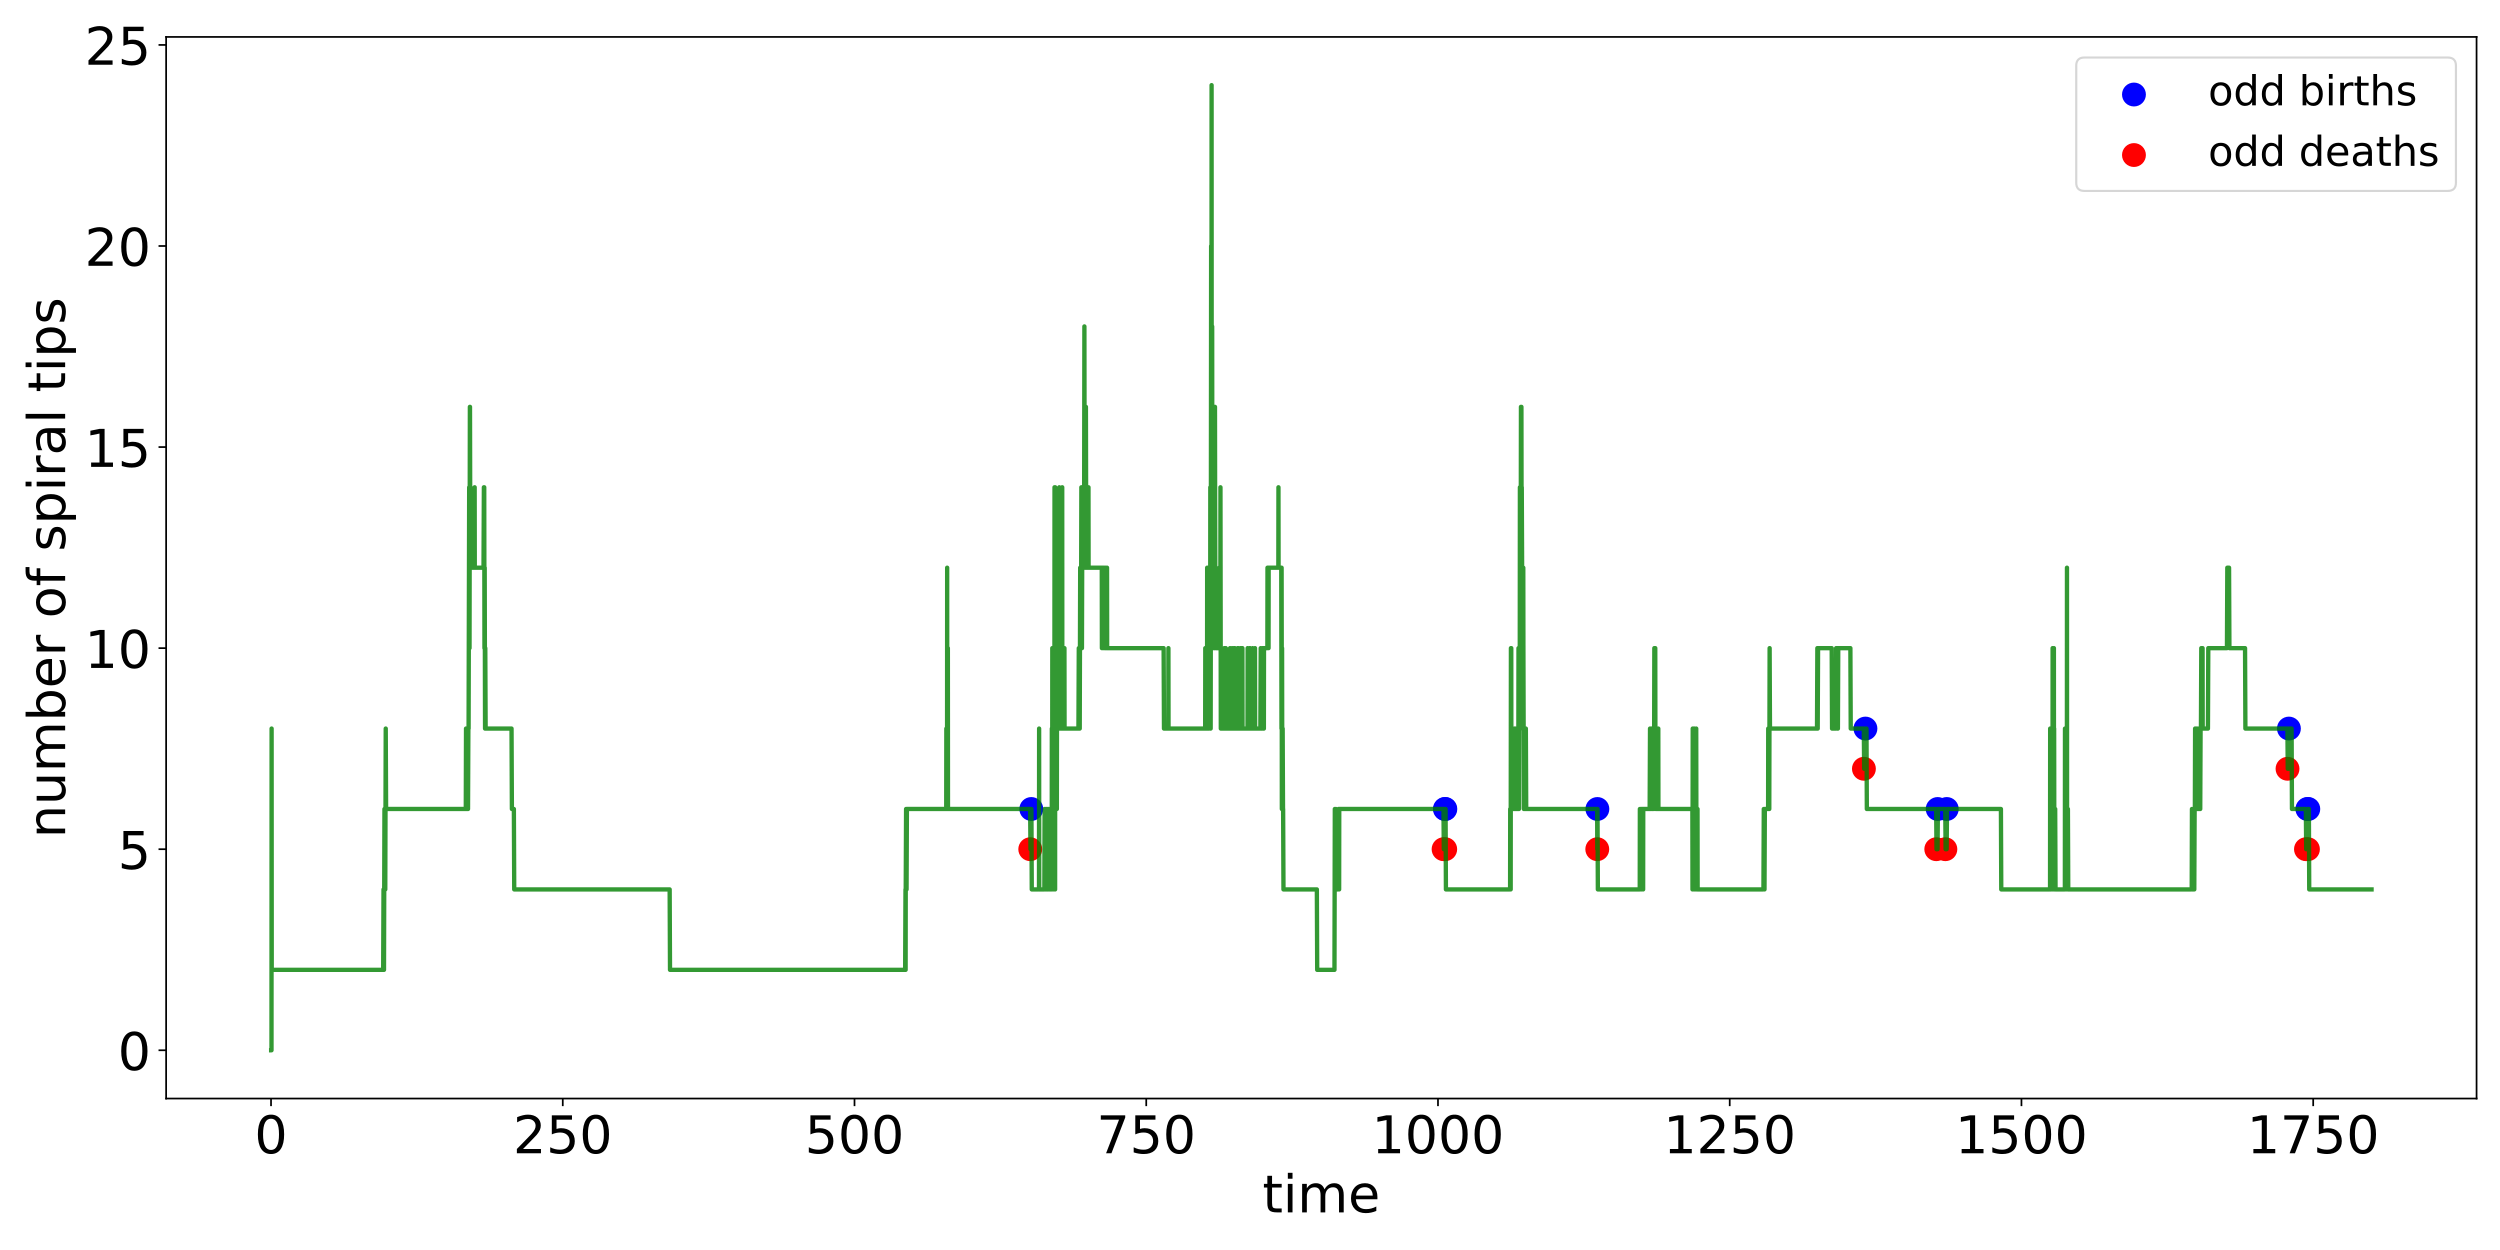 <?xml version="1.0" encoding="utf-8" standalone="no"?>
<!DOCTYPE svg PUBLIC "-//W3C//DTD SVG 1.1//EN"
  "http://www.w3.org/Graphics/SVG/1.1/DTD/svg11.dtd">
<!-- Created with matplotlib (https://matplotlib.org/) -->
<svg height="576pt" version="1.1" viewBox="0 0 1152 576" width="1152pt" xmlns="http://www.w3.org/2000/svg" xmlns:xlink="http://www.w3.org/1999/xlink">
 <defs>
  <style type="text/css">
*{stroke-linecap:butt;stroke-linejoin:round;}
  </style>
 </defs>
 <g id="figure_1">
  <g id="patch_1">
   <path d="M 0 576 
L 1152 576 
L 1152 0 
L 0 0 
z
" style="fill:#ffffff;"/>
  </g>
  <g id="axes_1">
   <g id="patch_2">
    <path d="M 76.55 506.2 
L 1141.2 506.2 
L 1141.2 17.005 
L 76.55 17.005 
z
" style="fill:#ffffff;"/>
   </g>
   <g id="PathCollection_1">
    <defs>
     <path d="M 0 5 
C 1.326 5 2.598 4.473 3.536 3.536 
C 4.473 2.598 5 1.326 5 0 
C 5 -1.326 4.473 -2.598 3.536 -3.536 
C 2.598 -4.473 1.326 -5 0 -5 
C -1.326 -5 -2.598 -4.473 -3.536 -3.536 
C -4.473 -2.598 -5 -1.326 -5 0 
C -5 1.326 -4.473 2.598 -3.536 3.536 
C -2.598 4.473 -1.326 5 0 5 
z
" id="m2375ec77f9" style="stroke:#0000ff;"/>
    </defs>
    <g clip-path="url(#p36c116ddb8)">
     <use style="fill:#0000ff;stroke:#0000ff;" x="475.222" xlink:href="#m2375ec77f9" y="372.783"/>
     <use style="fill:#0000ff;stroke:#0000ff;" x="665.794" xlink:href="#m2375ec77f9" y="372.783"/>
     <use style="fill:#0000ff;stroke:#0000ff;" x="666.009" xlink:href="#m2375ec77f9" y="372.783"/>
     <use style="fill:#0000ff;stroke:#0000ff;" x="736.075" xlink:href="#m2375ec77f9" y="372.783"/>
     <use style="fill:#0000ff;stroke:#0000ff;" x="859.592" xlink:href="#m2375ec77f9" y="335.723"/>
     <use style="fill:#0000ff;stroke:#0000ff;" x="892.878" xlink:href="#m2375ec77f9" y="372.783"/>
     <use style="fill:#0000ff;stroke:#0000ff;" x="897.072" xlink:href="#m2375ec77f9" y="372.783"/>
     <use style="fill:#0000ff;stroke:#0000ff;" x="1054.735" xlink:href="#m2375ec77f9" y="335.723"/>
     <use style="fill:#0000ff;stroke:#0000ff;" x="1063.232" xlink:href="#m2375ec77f9" y="372.783"/>
     <use style="fill:#0000ff;stroke:#0000ff;" x="1063.662" xlink:href="#m2375ec77f9" y="372.783"/>
    </g>
   </g>
   <g id="PathCollection_2">
    <defs>
     <path d="M 0 5 
C 1.326 5 2.598 4.473 3.536 3.536 
C 4.473 2.598 5 1.326 5 0 
C 5 -1.326 4.473 -2.598 3.536 -3.536 
C 2.598 -4.473 1.326 -5 0 -5 
C -1.326 -5 -2.598 -4.473 -3.536 -3.536 
C -4.473 -2.598 -5 -1.326 -5 0 
C -5 1.326 -4.473 2.598 -3.536 3.536 
C -2.598 4.473 -1.326 5 0 5 
z
" id="ma016f5d30b" style="stroke:#ff0000;"/>
    </defs>
    <g clip-path="url(#p36c116ddb8)">
     <use style="fill:#ff0000;stroke:#ff0000;" x="474.738" xlink:href="#ma016f5d30b" y="391.313"/>
     <use style="fill:#ff0000;stroke:#ff0000;" x="665.202" xlink:href="#ma016f5d30b" y="391.313"/>
     <use style="fill:#ff0000;stroke:#ff0000;" x="665.955" xlink:href="#ma016f5d30b" y="391.313"/>
     <use style="fill:#ff0000;stroke:#ff0000;" x="736.022" xlink:href="#ma016f5d30b" y="391.313"/>
     <use style="fill:#ff0000;stroke:#ff0000;" x="858.893" xlink:href="#ma016f5d30b" y="354.253"/>
     <use style="fill:#ff0000;stroke:#ff0000;" x="892.233" xlink:href="#ma016f5d30b" y="391.313"/>
     <use style="fill:#ff0000;stroke:#ff0000;" x="896.427" xlink:href="#ma016f5d30b" y="391.313"/>
     <use style="fill:#ff0000;stroke:#ff0000;" x="1054.09" xlink:href="#ma016f5d30b" y="354.253"/>
     <use style="fill:#ff0000;stroke:#ff0000;" x="1062.586" xlink:href="#ma016f5d30b" y="391.313"/>
     <use style="fill:#ff0000;stroke:#ff0000;" x="1063.5" xlink:href="#ma016f5d30b" y="391.313"/>
    </g>
   </g>
   <g id="matplotlib.axis_1">
    <g id="xtick_1">
     <g id="line2d_1">
      <defs>
       <path d="M 0 0 
L 0 3.5 
" id="mb6d1b35bfd" style="stroke:#000000;stroke-width:0.8;"/>
      </defs>
      <g>
       <use style="stroke:#000000;stroke-width:0.8;" x="124.889" xlink:href="#mb6d1b35bfd" y="506.2"/>
      </g>
     </g>
     <g id="text_1">
      <!-- 0 -->
      <defs>
       <path d="M 31.781 66.406 
Q 24.172 66.406 20.328 58.906 
Q 16.5 51.422 16.5 36.375 
Q 16.5 21.391 20.328 13.891 
Q 24.172 6.391 31.781 6.391 
Q 39.453 6.391 43.281 13.891 
Q 47.125 21.391 47.125 36.375 
Q 47.125 51.422 43.281 58.906 
Q 39.453 66.406 31.781 66.406 
z
M 31.781 74.219 
Q 44.047 74.219 50.516 64.516 
Q 56.984 54.828 56.984 36.375 
Q 56.984 17.969 50.516 8.266 
Q 44.047 -1.422 31.781 -1.422 
Q 19.531 -1.422 13.062 8.266 
Q 6.594 17.969 6.594 36.375 
Q 6.594 54.828 13.062 64.516 
Q 19.531 74.219 31.781 74.219 
z
" id="DejaVuSans-48"/>
      </defs>
      <g transform="translate(117.254 531.436)scale(0.24 -0.24)">
       <use xlink:href="#DejaVuSans-48"/>
      </g>
     </g>
    </g>
    <g id="xtick_2">
     <g id="line2d_2">
      <g>
       <use style="stroke:#000000;stroke-width:0.8;" x="259.322" xlink:href="#mb6d1b35bfd" y="506.2"/>
      </g>
     </g>
     <g id="text_2">
      <!-- 250 -->
      <defs>
       <path d="M 19.188 8.297 
L 53.609 8.297 
L 53.609 0 
L 7.328 0 
L 7.328 8.297 
Q 12.938 14.109 22.625 23.891 
Q 32.328 33.688 34.812 36.531 
Q 39.547 41.844 41.422 45.531 
Q 43.312 49.219 43.312 52.781 
Q 43.312 58.594 39.234 62.25 
Q 35.156 65.922 28.609 65.922 
Q 23.969 65.922 18.812 64.312 
Q 13.672 62.703 7.812 59.422 
L 7.812 69.391 
Q 13.766 71.781 18.938 73 
Q 24.125 74.219 28.422 74.219 
Q 39.75 74.219 46.484 68.547 
Q 53.219 62.891 53.219 53.422 
Q 53.219 48.922 51.531 44.891 
Q 49.859 40.875 45.406 35.406 
Q 44.188 33.984 37.641 27.219 
Q 31.109 20.453 19.188 8.297 
z
" id="DejaVuSans-50"/>
       <path d="M 10.797 72.906 
L 49.516 72.906 
L 49.516 64.594 
L 19.828 64.594 
L 19.828 46.734 
Q 21.969 47.469 24.109 47.828 
Q 26.266 48.188 28.422 48.188 
Q 40.625 48.188 47.75 41.5 
Q 54.891 34.812 54.891 23.391 
Q 54.891 11.625 47.562 5.094 
Q 40.234 -1.422 26.906 -1.422 
Q 22.312 -1.422 17.547 -0.641 
Q 12.797 0.141 7.719 1.703 
L 7.719 11.625 
Q 12.109 9.234 16.797 8.062 
Q 21.484 6.891 26.703 6.891 
Q 35.156 6.891 40.078 11.328 
Q 45.016 15.766 45.016 23.391 
Q 45.016 31 40.078 35.438 
Q 35.156 39.891 26.703 39.891 
Q 22.75 39.891 18.812 39.016 
Q 14.891 38.141 10.797 36.281 
z
" id="DejaVuSans-53"/>
      </defs>
      <g transform="translate(236.417 531.436)scale(0.24 -0.24)">
       <use xlink:href="#DejaVuSans-50"/>
       <use x="63.623" xlink:href="#DejaVuSans-53"/>
       <use x="127.246" xlink:href="#DejaVuSans-48"/>
      </g>
     </g>
    </g>
    <g id="xtick_3">
     <g id="line2d_3">
      <g>
       <use style="stroke:#000000;stroke-width:0.8;" x="393.755" xlink:href="#mb6d1b35bfd" y="506.2"/>
      </g>
     </g>
     <g id="text_3">
      <!-- 500 -->
      <g transform="translate(370.85 531.436)scale(0.24 -0.24)">
       <use xlink:href="#DejaVuSans-53"/>
       <use x="63.623" xlink:href="#DejaVuSans-48"/>
       <use x="127.246" xlink:href="#DejaVuSans-48"/>
      </g>
     </g>
    </g>
    <g id="xtick_4">
     <g id="line2d_4">
      <g>
       <use style="stroke:#000000;stroke-width:0.8;" x="528.188" xlink:href="#mb6d1b35bfd" y="506.2"/>
      </g>
     </g>
     <g id="text_4">
      <!-- 750 -->
      <defs>
       <path d="M 8.203 72.906 
L 55.078 72.906 
L 55.078 68.703 
L 28.609 0 
L 18.312 0 
L 43.219 64.594 
L 8.203 64.594 
z
" id="DejaVuSans-55"/>
      </defs>
      <g transform="translate(505.283 531.436)scale(0.24 -0.24)">
       <use xlink:href="#DejaVuSans-55"/>
       <use x="63.623" xlink:href="#DejaVuSans-53"/>
       <use x="127.246" xlink:href="#DejaVuSans-48"/>
      </g>
     </g>
    </g>
    <g id="xtick_5">
     <g id="line2d_5">
      <g>
       <use style="stroke:#000000;stroke-width:0.8;" x="662.621" xlink:href="#mb6d1b35bfd" y="506.2"/>
      </g>
     </g>
     <g id="text_5">
      <!-- 1000 -->
      <defs>
       <path d="M 12.406 8.297 
L 28.516 8.297 
L 28.516 63.922 
L 10.984 60.406 
L 10.984 69.391 
L 28.422 72.906 
L 38.281 72.906 
L 38.281 8.297 
L 54.391 8.297 
L 54.391 0 
L 12.406 0 
z
" id="DejaVuSans-49"/>
      </defs>
      <g transform="translate(632.081 531.436)scale(0.24 -0.24)">
       <use xlink:href="#DejaVuSans-49"/>
       <use x="63.623" xlink:href="#DejaVuSans-48"/>
       <use x="127.246" xlink:href="#DejaVuSans-48"/>
       <use x="190.869" xlink:href="#DejaVuSans-48"/>
      </g>
     </g>
    </g>
    <g id="xtick_6">
     <g id="line2d_6">
      <g>
       <use style="stroke:#000000;stroke-width:0.8;" x="797.054" xlink:href="#mb6d1b35bfd" y="506.2"/>
      </g>
     </g>
     <g id="text_6">
      <!-- 1250 -->
      <g transform="translate(766.514 531.436)scale(0.24 -0.24)">
       <use xlink:href="#DejaVuSans-49"/>
       <use x="63.623" xlink:href="#DejaVuSans-50"/>
       <use x="127.246" xlink:href="#DejaVuSans-53"/>
       <use x="190.869" xlink:href="#DejaVuSans-48"/>
      </g>
     </g>
    </g>
    <g id="xtick_7">
     <g id="line2d_7">
      <g>
       <use style="stroke:#000000;stroke-width:0.8;" x="931.487" xlink:href="#mb6d1b35bfd" y="506.2"/>
      </g>
     </g>
     <g id="text_7">
      <!-- 1500 -->
      <g transform="translate(900.947 531.436)scale(0.24 -0.24)">
       <use xlink:href="#DejaVuSans-49"/>
       <use x="63.623" xlink:href="#DejaVuSans-53"/>
       <use x="127.246" xlink:href="#DejaVuSans-48"/>
       <use x="190.869" xlink:href="#DejaVuSans-48"/>
      </g>
     </g>
    </g>
    <g id="xtick_8">
     <g id="line2d_8">
      <g>
       <use style="stroke:#000000;stroke-width:0.8;" x="1065.92" xlink:href="#mb6d1b35bfd" y="506.2"/>
      </g>
     </g>
     <g id="text_8">
      <!-- 1750 -->
      <g transform="translate(1035.38 531.436)scale(0.24 -0.24)">
       <use xlink:href="#DejaVuSans-49"/>
       <use x="63.623" xlink:href="#DejaVuSans-55"/>
       <use x="127.246" xlink:href="#DejaVuSans-53"/>
       <use x="190.869" xlink:href="#DejaVuSans-48"/>
      </g>
     </g>
    </g>
    <g id="text_9">
     <!-- time -->
     <defs>
      <path d="M 18.312 70.219 
L 18.312 54.688 
L 36.812 54.688 
L 36.812 47.703 
L 18.312 47.703 
L 18.312 18.016 
Q 18.312 11.328 20.141 9.422 
Q 21.969 7.516 27.594 7.516 
L 36.812 7.516 
L 36.812 0 
L 27.594 0 
Q 17.188 0 13.234 3.875 
Q 9.281 7.766 9.281 18.016 
L 9.281 47.703 
L 2.688 47.703 
L 2.688 54.688 
L 9.281 54.688 
L 9.281 70.219 
z
" id="DejaVuSans-116"/>
      <path d="M 9.422 54.688 
L 18.406 54.688 
L 18.406 0 
L 9.422 0 
z
M 9.422 75.984 
L 18.406 75.984 
L 18.406 64.594 
L 9.422 64.594 
z
" id="DejaVuSans-105"/>
      <path d="M 52 44.188 
Q 55.375 50.25 60.062 53.125 
Q 64.75 56 71.094 56 
Q 79.641 56 84.281 50.016 
Q 88.922 44.047 88.922 33.016 
L 88.922 0 
L 79.891 0 
L 79.891 32.719 
Q 79.891 40.578 77.094 44.375 
Q 74.312 48.188 68.609 48.188 
Q 61.625 48.188 57.562 43.547 
Q 53.516 38.922 53.516 30.906 
L 53.516 0 
L 44.484 0 
L 44.484 32.719 
Q 44.484 40.625 41.703 44.406 
Q 38.922 48.188 33.109 48.188 
Q 26.219 48.188 22.156 43.531 
Q 18.109 38.875 18.109 30.906 
L 18.109 0 
L 9.078 0 
L 9.078 54.688 
L 18.109 54.688 
L 18.109 46.188 
Q 21.188 51.219 25.484 53.609 
Q 29.781 56 35.688 56 
Q 41.656 56 45.828 52.969 
Q 50 49.953 52 44.188 
z
" id="DejaVuSans-109"/>
      <path d="M 56.203 29.594 
L 56.203 25.203 
L 14.891 25.203 
Q 15.484 15.922 20.484 11.062 
Q 25.484 6.203 34.422 6.203 
Q 39.594 6.203 44.453 7.469 
Q 49.312 8.734 54.109 11.281 
L 54.109 2.781 
Q 49.266 0.734 44.188 -0.344 
Q 39.109 -1.422 33.891 -1.422 
Q 20.797 -1.422 13.156 6.188 
Q 5.516 13.812 5.516 26.812 
Q 5.516 40.234 12.766 48.109 
Q 20.016 56 32.328 56 
Q 43.359 56 49.781 48.891 
Q 56.203 41.797 56.203 29.594 
z
M 47.219 32.234 
Q 47.125 39.594 43.094 43.984 
Q 39.062 48.391 32.422 48.391 
Q 24.906 48.391 20.391 44.141 
Q 15.875 39.891 15.188 32.172 
z
" id="DejaVuSans-101"/>
     </defs>
     <g transform="translate(581.764 558.664)scale(0.24 -0.24)">
      <use xlink:href="#DejaVuSans-116"/>
      <use x="39.209" xlink:href="#DejaVuSans-105"/>
      <use x="66.992" xlink:href="#DejaVuSans-109"/>
      <use x="164.404" xlink:href="#DejaVuSans-101"/>
     </g>
    </g>
   </g>
   <g id="matplotlib.axis_2">
    <g id="ytick_1">
     <g id="line2d_9">
      <defs>
       <path d="M 0 0 
L -3.5 0 
" id="mf51bdd338e" style="stroke:#000000;stroke-width:0.8;"/>
      </defs>
      <g>
       <use style="stroke:#000000;stroke-width:0.8;" x="76.55" xlink:href="#mf51bdd338e" y="483.964"/>
      </g>
     </g>
     <g id="text_10">
      <!-- 0 -->
      <g transform="translate(54.28 493.082)scale(0.24 -0.24)">
       <use xlink:href="#DejaVuSans-48"/>
      </g>
     </g>
    </g>
    <g id="ytick_2">
     <g id="line2d_10">
      <g>
       <use style="stroke:#000000;stroke-width:0.8;" x="76.55" xlink:href="#mf51bdd338e" y="391.313"/>
      </g>
     </g>
     <g id="text_11">
      <!-- 5 -->
      <g transform="translate(54.28 400.432)scale(0.24 -0.24)">
       <use xlink:href="#DejaVuSans-53"/>
      </g>
     </g>
    </g>
    <g id="ytick_3">
     <g id="line2d_11">
      <g>
       <use style="stroke:#000000;stroke-width:0.8;" x="76.55" xlink:href="#mf51bdd338e" y="298.663"/>
      </g>
     </g>
     <g id="text_12">
      <!-- 10 -->
      <g transform="translate(39.01 307.781)scale(0.24 -0.24)">
       <use xlink:href="#DejaVuSans-49"/>
       <use x="63.623" xlink:href="#DejaVuSans-48"/>
      </g>
     </g>
    </g>
    <g id="ytick_4">
     <g id="line2d_12">
      <g>
       <use style="stroke:#000000;stroke-width:0.8;" x="76.55" xlink:href="#mf51bdd338e" y="206.012"/>
      </g>
     </g>
     <g id="text_13">
      <!-- 15 -->
      <g transform="translate(39.01 215.131)scale(0.24 -0.24)">
       <use xlink:href="#DejaVuSans-49"/>
       <use x="63.623" xlink:href="#DejaVuSans-53"/>
      </g>
     </g>
    </g>
    <g id="ytick_5">
     <g id="line2d_13">
      <g>
       <use style="stroke:#000000;stroke-width:0.8;" x="76.55" xlink:href="#mf51bdd338e" y="113.362"/>
      </g>
     </g>
     <g id="text_14">
      <!-- 20 -->
      <g transform="translate(39.01 122.48)scale(0.24 -0.24)">
       <use xlink:href="#DejaVuSans-50"/>
       <use x="63.623" xlink:href="#DejaVuSans-48"/>
      </g>
     </g>
    </g>
    <g id="ytick_6">
     <g id="line2d_14">
      <g>
       <use style="stroke:#000000;stroke-width:0.8;" x="76.55" xlink:href="#mf51bdd338e" y="20.711"/>
      </g>
     </g>
     <g id="text_15">
      <!-- 25 -->
      <g transform="translate(39.01 29.83)scale(0.24 -0.24)">
       <use xlink:href="#DejaVuSans-50"/>
       <use x="63.623" xlink:href="#DejaVuSans-53"/>
      </g>
     </g>
    </g>
    <g id="text_16">
     <!-- number of spiral tips -->
     <defs>
      <path d="M 54.891 33.016 
L 54.891 0 
L 45.906 0 
L 45.906 32.719 
Q 45.906 40.484 42.875 44.328 
Q 39.844 48.188 33.797 48.188 
Q 26.516 48.188 22.312 43.547 
Q 18.109 38.922 18.109 30.906 
L 18.109 0 
L 9.078 0 
L 9.078 54.688 
L 18.109 54.688 
L 18.109 46.188 
Q 21.344 51.125 25.703 53.562 
Q 30.078 56 35.797 56 
Q 45.219 56 50.047 50.172 
Q 54.891 44.344 54.891 33.016 
z
" id="DejaVuSans-110"/>
      <path d="M 8.5 21.578 
L 8.5 54.688 
L 17.484 54.688 
L 17.484 21.922 
Q 17.484 14.156 20.5 10.266 
Q 23.531 6.391 29.594 6.391 
Q 36.859 6.391 41.078 11.031 
Q 45.312 15.672 45.312 23.688 
L 45.312 54.688 
L 54.297 54.688 
L 54.297 0 
L 45.312 0 
L 45.312 8.406 
Q 42.047 3.422 37.719 1 
Q 33.406 -1.422 27.688 -1.422 
Q 18.266 -1.422 13.375 4.438 
Q 8.5 10.297 8.5 21.578 
z
M 31.109 56 
z
" id="DejaVuSans-117"/>
      <path d="M 48.688 27.297 
Q 48.688 37.203 44.609 42.844 
Q 40.531 48.484 33.406 48.484 
Q 26.266 48.484 22.188 42.844 
Q 18.109 37.203 18.109 27.297 
Q 18.109 17.391 22.188 11.75 
Q 26.266 6.109 33.406 6.109 
Q 40.531 6.109 44.609 11.75 
Q 48.688 17.391 48.688 27.297 
z
M 18.109 46.391 
Q 20.953 51.266 25.266 53.625 
Q 29.594 56 35.594 56 
Q 45.562 56 51.781 48.094 
Q 58.016 40.188 58.016 27.297 
Q 58.016 14.406 51.781 6.484 
Q 45.562 -1.422 35.594 -1.422 
Q 29.594 -1.422 25.266 0.953 
Q 20.953 3.328 18.109 8.203 
L 18.109 0 
L 9.078 0 
L 9.078 75.984 
L 18.109 75.984 
z
" id="DejaVuSans-98"/>
      <path d="M 41.109 46.297 
Q 39.594 47.172 37.812 47.578 
Q 36.031 48 33.891 48 
Q 26.266 48 22.188 43.047 
Q 18.109 38.094 18.109 28.812 
L 18.109 0 
L 9.078 0 
L 9.078 54.688 
L 18.109 54.688 
L 18.109 46.188 
Q 20.953 51.172 25.484 53.578 
Q 30.031 56 36.531 56 
Q 37.453 56 38.578 55.875 
Q 39.703 55.766 41.062 55.516 
z
" id="DejaVuSans-114"/>
      <path id="DejaVuSans-32"/>
      <path d="M 30.609 48.391 
Q 23.391 48.391 19.188 42.75 
Q 14.984 37.109 14.984 27.297 
Q 14.984 17.484 19.156 11.844 
Q 23.344 6.203 30.609 6.203 
Q 37.797 6.203 41.984 11.859 
Q 46.188 17.531 46.188 27.297 
Q 46.188 37.016 41.984 42.703 
Q 37.797 48.391 30.609 48.391 
z
M 30.609 56 
Q 42.328 56 49.016 48.375 
Q 55.719 40.766 55.719 27.297 
Q 55.719 13.875 49.016 6.219 
Q 42.328 -1.422 30.609 -1.422 
Q 18.844 -1.422 12.172 6.219 
Q 5.516 13.875 5.516 27.297 
Q 5.516 40.766 12.172 48.375 
Q 18.844 56 30.609 56 
z
" id="DejaVuSans-111"/>
      <path d="M 37.109 75.984 
L 37.109 68.5 
L 28.516 68.5 
Q 23.688 68.5 21.797 66.547 
Q 19.922 64.594 19.922 59.516 
L 19.922 54.688 
L 34.719 54.688 
L 34.719 47.703 
L 19.922 47.703 
L 19.922 0 
L 10.891 0 
L 10.891 47.703 
L 2.297 47.703 
L 2.297 54.688 
L 10.891 54.688 
L 10.891 58.5 
Q 10.891 67.625 15.141 71.797 
Q 19.391 75.984 28.609 75.984 
z
" id="DejaVuSans-102"/>
      <path d="M 44.281 53.078 
L 44.281 44.578 
Q 40.484 46.531 36.375 47.5 
Q 32.281 48.484 27.875 48.484 
Q 21.188 48.484 17.844 46.438 
Q 14.5 44.391 14.5 40.281 
Q 14.5 37.156 16.891 35.375 
Q 19.281 33.594 26.516 31.984 
L 29.594 31.297 
Q 39.156 29.25 43.188 25.516 
Q 47.219 21.781 47.219 15.094 
Q 47.219 7.469 41.188 3.016 
Q 35.156 -1.422 24.609 -1.422 
Q 20.219 -1.422 15.453 -0.562 
Q 10.688 0.297 5.422 2 
L 5.422 11.281 
Q 10.406 8.688 15.234 7.391 
Q 20.062 6.109 24.812 6.109 
Q 31.156 6.109 34.562 8.281 
Q 37.984 10.453 37.984 14.406 
Q 37.984 18.062 35.516 20.016 
Q 33.062 21.969 24.703 23.781 
L 21.578 24.516 
Q 13.234 26.266 9.516 29.906 
Q 5.812 33.547 5.812 39.891 
Q 5.812 47.609 11.281 51.797 
Q 16.75 56 26.812 56 
Q 31.781 56 36.172 55.266 
Q 40.578 54.547 44.281 53.078 
z
" id="DejaVuSans-115"/>
      <path d="M 18.109 8.203 
L 18.109 -20.797 
L 9.078 -20.797 
L 9.078 54.688 
L 18.109 54.688 
L 18.109 46.391 
Q 20.953 51.266 25.266 53.625 
Q 29.594 56 35.594 56 
Q 45.562 56 51.781 48.094 
Q 58.016 40.188 58.016 27.297 
Q 58.016 14.406 51.781 6.484 
Q 45.562 -1.422 35.594 -1.422 
Q 29.594 -1.422 25.266 0.953 
Q 20.953 3.328 18.109 8.203 
z
M 48.688 27.297 
Q 48.688 37.203 44.609 42.844 
Q 40.531 48.484 33.406 48.484 
Q 26.266 48.484 22.188 42.844 
Q 18.109 37.203 18.109 27.297 
Q 18.109 17.391 22.188 11.75 
Q 26.266 6.109 33.406 6.109 
Q 40.531 6.109 44.609 11.75 
Q 48.688 17.391 48.688 27.297 
z
" id="DejaVuSans-112"/>
      <path d="M 34.281 27.484 
Q 23.391 27.484 19.188 25 
Q 14.984 22.516 14.984 16.5 
Q 14.984 11.719 18.141 8.906 
Q 21.297 6.109 26.703 6.109 
Q 34.188 6.109 38.703 11.406 
Q 43.219 16.703 43.219 25.484 
L 43.219 27.484 
z
M 52.203 31.203 
L 52.203 0 
L 43.219 0 
L 43.219 8.297 
Q 40.141 3.328 35.547 0.953 
Q 30.953 -1.422 24.312 -1.422 
Q 15.922 -1.422 10.953 3.297 
Q 6 8.016 6 15.922 
Q 6 25.141 12.172 29.828 
Q 18.359 34.516 30.609 34.516 
L 43.219 34.516 
L 43.219 35.406 
Q 43.219 41.609 39.141 45 
Q 35.062 48.391 27.688 48.391 
Q 23 48.391 18.547 47.266 
Q 14.109 46.141 10.016 43.891 
L 10.016 52.203 
Q 14.938 54.109 19.578 55.047 
Q 24.219 56 28.609 56 
Q 40.484 56 46.344 49.844 
Q 52.203 43.703 52.203 31.203 
z
" id="DejaVuSans-97"/>
      <path d="M 9.422 75.984 
L 18.406 75.984 
L 18.406 0 
L 9.422 0 
z
" id="DejaVuSans-108"/>
     </defs>
     <g transform="translate(30.019 386.176)rotate(-90)scale(0.24 -0.24)">
      <use xlink:href="#DejaVuSans-110"/>
      <use x="63.379" xlink:href="#DejaVuSans-117"/>
      <use x="126.758" xlink:href="#DejaVuSans-109"/>
      <use x="224.17" xlink:href="#DejaVuSans-98"/>
      <use x="287.646" xlink:href="#DejaVuSans-101"/>
      <use x="349.17" xlink:href="#DejaVuSans-114"/>
      <use x="390.283" xlink:href="#DejaVuSans-32"/>
      <use x="422.07" xlink:href="#DejaVuSans-111"/>
      <use x="483.252" xlink:href="#DejaVuSans-102"/>
      <use x="518.457" xlink:href="#DejaVuSans-32"/>
      <use x="550.244" xlink:href="#DejaVuSans-115"/>
      <use x="602.344" xlink:href="#DejaVuSans-112"/>
      <use x="665.82" xlink:href="#DejaVuSans-105"/>
      <use x="693.604" xlink:href="#DejaVuSans-114"/>
      <use x="734.717" xlink:href="#DejaVuSans-97"/>
      <use x="795.996" xlink:href="#DejaVuSans-108"/>
      <use x="823.779" xlink:href="#DejaVuSans-32"/>
      <use x="855.566" xlink:href="#DejaVuSans-116"/>
      <use x="894.775" xlink:href="#DejaVuSans-105"/>
      <use x="922.559" xlink:href="#DejaVuSans-112"/>
      <use x="986.035" xlink:href="#DejaVuSans-115"/>
     </g>
    </g>
   </g>
   <g id="line2d_15">
    <path clip-path="url(#p36c116ddb8)" d="M 124.943 483.964 
L 125.105 483.964 
L 125.158 335.723 
L 125.212 446.904 
L 176.565 446.904 
L 176.727 409.843 
L 176.888 446.904 
L 176.942 446.904 
L 177.157 372.783 
L 177.264 372.783 
L 177.426 409.843 
L 177.533 409.843 
L 177.748 335.723 
L 177.91 372.783 
L 214.637 372.783 
L 214.744 335.723 
L 214.906 372.783 
L 215.228 372.783 
L 215.39 335.723 
L 215.551 372.783 
L 215.659 372.783 
L 215.82 335.723 
L 215.927 335.723 
L 216.196 224.543 
L 216.25 224.543 
L 216.358 298.663 
L 216.519 187.482 
L 216.573 187.482 
L 216.734 261.603 
L 216.842 224.543 
L 217.003 261.603 
L 218.67 261.603 
L 218.724 224.543 
L 218.777 261.603 
L 222.81 261.603 
L 222.972 224.543 
L 223.079 261.603 
L 223.133 224.543 
L 223.187 261.603 
L 223.241 298.663 
L 223.294 261.603 
L 223.348 261.603 
L 223.509 335.723 
L 223.617 298.663 
L 223.778 335.723 
L 235.716 335.723 
L 235.877 372.783 
L 236.791 372.783 
L 236.953 409.843 
L 308.579 409.843 
L 308.74 446.904 
L 417.093 446.904 
L 417.254 409.843 
L 417.308 446.904 
L 417.362 409.843 
L 417.523 372.783 
L 417.577 372.783 
L 417.738 409.843 
L 417.9 372.783 
L 436.021 372.783 
L 436.075 335.723 
L 436.129 372.783 
L 436.397 372.783 
L 436.451 261.603 
L 436.505 372.783 
L 436.72 372.783 
L 436.774 298.663 
L 436.828 372.783 
L 474.684 372.783 
L 474.845 391.313 
L 475.168 391.313 
L 475.276 372.783 
L 475.437 409.843 
L 478.771 409.843 
L 478.825 335.723 
L 478.878 409.843 
L 481.244 409.843 
L 481.352 372.783 
L 481.513 409.843 
L 481.836 409.843 
L 481.997 372.783 
L 482.051 372.783 
L 482.212 409.843 
L 482.32 409.843 
L 482.374 372.783 
L 482.427 409.843 
L 482.481 409.843 
L 482.642 372.783 
L 482.804 409.843 
L 483.073 409.843 
L 483.234 372.783 
L 483.288 372.783 
L 483.449 409.843 
L 483.664 409.843 
L 483.825 372.783 
L 483.879 372.783 
L 484.041 409.843 
L 484.094 372.783 
L 484.148 409.843 
L 484.309 409.843 
L 484.471 372.783 
L 484.524 372.783 
L 484.632 409.843 
L 484.686 335.723 
L 484.74 409.843 
L 484.847 409.843 
L 484.901 298.663 
L 484.955 372.783 
L 485.277 372.783 
L 485.385 409.843 
L 485.439 335.723 
L 485.492 372.783 
L 485.546 372.783 
L 485.761 298.663 
L 485.815 372.783 
L 485.869 335.723 
L 485.923 224.543 
L 485.976 409.843 
L 486.03 335.723 
L 486.084 335.723 
L 486.191 409.843 
L 486.245 224.543 
L 486.299 335.723 
L 486.46 335.723 
L 486.514 261.603 
L 486.568 335.723 
L 486.622 298.663 
L 486.675 335.723 
L 486.729 372.783 
L 486.783 335.723 
L 486.837 298.663 
L 486.891 335.723 
L 486.998 372.783 
L 487.106 298.663 
L 487.267 335.723 
L 487.321 335.723 
L 487.374 261.603 
L 487.428 335.723 
L 487.536 335.723 
L 487.59 298.663 
L 487.643 335.723 
L 487.697 335.723 
L 487.751 261.603 
L 487.805 335.723 
L 487.912 335.723 
L 487.966 298.663 
L 488.02 335.723 
L 488.074 335.723 
L 488.127 224.543 
L 488.181 298.663 
L 488.342 335.723 
L 488.504 335.723 
L 488.719 261.603 
L 488.88 335.723 
L 489.095 335.723 
L 489.149 298.663 
L 489.203 335.723 
L 489.418 335.723 
L 489.472 224.543 
L 489.525 335.723 
L 489.687 335.723 
L 489.74 298.663 
L 489.794 335.723 
L 490.44 335.723 
L 490.493 298.663 
L 490.547 335.723 
L 496.946 335.723 
L 497.107 298.663 
L 497.269 335.723 
L 497.538 335.723 
L 497.753 261.603 
L 497.914 298.663 
L 498.129 298.663 
L 498.29 224.543 
L 498.344 261.603 
L 498.398 224.543 
L 498.452 224.543 
L 498.559 298.663 
L 498.774 224.543 
L 498.936 261.603 
L 499.097 224.543 
L 499.258 224.543 
L 499.312 261.603 
L 499.366 224.543 
L 499.581 224.543 
L 499.689 150.422 
L 499.742 187.482 
L 499.904 261.603 
L 500.011 224.543 
L 500.172 261.603 
L 500.226 261.603 
L 500.388 187.482 
L 500.549 261.603 
L 500.71 224.543 
L 500.872 261.603 
L 501.033 224.543 
L 501.087 224.543 
L 501.248 261.603 
L 501.517 261.603 
L 501.571 224.543 
L 501.624 261.603 
L 507.701 261.603 
L 507.755 298.663 
L 507.808 261.603 
L 508.131 261.603 
L 508.292 298.663 
L 508.346 298.663 
L 508.507 261.603 
L 508.615 261.603 
L 508.776 298.663 
L 508.938 298.663 
L 509.099 261.603 
L 509.26 298.663 
L 509.529 298.663 
L 509.583 261.603 
L 509.637 298.663 
L 510.067 298.663 
L 510.121 261.603 
L 510.174 298.663 
L 536.201 298.663 
L 536.362 335.723 
L 538.351 335.723 
L 538.405 298.663 
L 538.459 335.723 
L 555.344 335.723 
L 555.398 298.663 
L 555.451 335.723 
L 555.828 335.723 
L 555.882 298.663 
L 555.935 335.723 
L 556.204 335.723 
L 556.258 261.603 
L 556.312 298.663 
L 556.365 298.663 
L 556.527 335.723 
L 556.688 335.723 
L 556.742 261.603 
L 556.796 298.663 
L 556.903 298.663 
L 556.957 335.723 
L 557.011 298.663 
L 557.226 298.663 
L 557.28 261.603 
L 557.333 298.663 
L 557.441 298.663 
L 557.495 261.603 
L 557.548 335.723 
L 557.602 298.663 
L 557.656 298.663 
L 557.71 224.543 
L 557.764 261.603 
L 557.871 335.723 
L 557.925 298.663 
L 558.086 113.362 
L 558.248 261.603 
L 558.301 39.242 
L 558.355 224.543 
L 558.463 261.603 
L 558.57 150.422 
L 558.624 224.543 
L 558.678 224.543 
L 558.732 187.482 
L 558.893 298.663 
L 558.947 298.663 
L 559 187.482 
L 559.054 261.603 
L 559.108 261.603 
L 559.215 298.663 
L 559.323 261.603 
L 559.484 298.663 
L 559.807 298.663 
L 559.861 187.482 
L 559.915 224.543 
L 560.076 298.663 
L 560.13 298.663 
L 560.237 261.603 
L 560.398 298.663 
L 561.797 298.663 
L 561.85 261.603 
L 561.904 298.663 
L 562.173 298.663 
L 562.227 261.603 
L 562.281 298.663 
L 562.334 298.663 
L 562.388 224.543 
L 562.549 335.723 
L 562.764 335.723 
L 562.818 298.663 
L 562.872 335.723 
L 564.109 335.723 
L 564.163 298.663 
L 564.216 335.723 
L 564.27 335.723 
L 564.324 298.663 
L 564.378 335.723 
L 564.808 335.723 
L 564.862 298.663 
L 564.915 335.723 
L 566.744 335.723 
L 566.797 298.663 
L 566.851 335.723 
L 567.712 335.723 
L 567.765 298.663 
L 567.819 335.723 
L 568.518 335.723 
L 568.572 298.663 
L 568.626 335.723 
L 568.948 335.723 
L 569.002 298.663 
L 569.056 335.723 
L 570.239 335.723 
L 570.293 298.663 
L 570.347 335.723 
L 570.508 335.723 
L 570.562 298.663 
L 570.615 335.723 
L 571.476 335.723 
L 571.53 298.663 
L 571.583 335.723 
L 571.96 335.723 
L 572.013 298.663 
L 572.067 335.723 
L 572.444 335.723 
L 572.497 298.663 
L 572.551 335.723 
L 574.863 335.723 
L 574.917 298.663 
L 574.971 335.723 
L 575.724 335.723 
L 575.778 298.663 
L 575.831 335.723 
L 575.939 335.723 
L 576.046 298.663 
L 576.208 335.723 
L 577.176 335.723 
L 577.229 298.663 
L 577.283 335.723 
L 578.251 335.723 
L 578.305 298.663 
L 578.359 335.723 
L 580.779 335.723 
L 580.94 298.663 
L 581.047 298.663 
L 581.209 335.723 
L 581.639 335.723 
L 581.8 298.663 
L 582.015 298.663 
L 582.177 335.723 
L 582.23 335.723 
L 582.338 298.663 
L 582.392 335.723 
L 582.445 298.663 
L 584.005 298.663 
L 584.059 261.603 
L 584.112 298.663 
L 584.166 298.663 
L 584.274 261.603 
L 584.328 298.663 
L 584.381 261.603 
L 584.489 261.603 
L 584.543 298.663 
L 584.596 261.603 
L 589.06 261.603 
L 589.113 224.543 
L 589.167 261.603 
L 590.404 261.603 
L 590.511 335.723 
L 590.565 261.603 
L 590.619 298.663 
L 590.673 372.783 
L 590.727 335.723 
L 590.78 298.663 
L 590.888 372.783 
L 591.049 335.723 
L 591.211 372.783 
L 591.264 372.783 
L 591.426 409.843 
L 606.805 409.843 
L 606.966 446.904 
L 614.924 446.904 
L 615.086 372.783 
L 615.247 409.843 
L 615.516 409.843 
L 615.57 372.783 
L 615.624 409.843 
L 616.591 409.843 
L 616.753 372.783 
L 616.807 409.843 
L 616.86 372.783 
L 617.022 372.783 
L 617.075 409.843 
L 617.129 372.783 
L 665.149 372.783 
L 665.31 391.313 
L 665.74 391.313 
L 665.901 372.783 
L 665.955 391.313 
L 666.009 372.783 
L 666.117 372.783 
L 666.278 409.843 
L 695.853 409.843 
L 695.907 372.783 
L 695.961 409.843 
L 696.122 409.843 
L 696.23 298.663 
L 696.283 335.723 
L 696.337 372.783 
L 696.391 298.663 
L 696.445 372.783 
L 697.681 372.783 
L 697.843 335.723 
L 697.897 335.723 
L 698.058 372.783 
L 698.219 372.783 
L 698.327 335.723 
L 698.488 372.783 
L 698.757 372.783 
L 698.864 335.723 
L 699.026 372.783 
L 699.133 335.723 
L 699.295 372.783 
L 699.617 372.783 
L 699.725 298.663 
L 699.779 335.723 
L 699.886 335.723 
L 699.94 372.783 
L 700.101 298.663 
L 700.316 298.663 
L 700.37 224.543 
L 700.424 261.603 
L 700.478 261.603 
L 700.531 224.543 
L 700.693 298.663 
L 700.854 187.482 
L 700.962 261.603 
L 701.069 187.482 
L 701.123 224.543 
L 701.23 224.543 
L 701.392 261.603 
L 701.499 261.603 
L 701.607 335.723 
L 701.661 298.663 
L 701.876 298.663 
L 701.93 261.603 
L 701.983 298.663 
L 702.198 372.783 
L 702.252 372.783 
L 702.413 335.723 
L 702.575 335.723 
L 702.736 372.783 
L 702.897 372.783 
L 703.059 335.723 
L 703.113 335.723 
L 703.274 372.783 
L 735.968 372.783 
L 736.022 391.313 
L 736.075 372.783 
L 736.129 372.783 
L 736.291 409.843 
L 755.595 409.843 
L 755.649 372.783 
L 755.703 409.843 
L 755.864 409.843 
L 756.025 372.783 
L 756.187 372.783 
L 756.24 409.843 
L 756.294 372.783 
L 756.402 372.783 
L 756.509 409.843 
L 756.671 372.783 
L 757.101 372.783 
L 757.155 409.843 
L 757.208 372.783 
L 760.166 372.783 
L 760.327 335.723 
L 760.435 335.723 
L 760.596 372.783 
L 760.865 372.783 
L 761.026 335.723 
L 761.241 335.723 
L 761.403 372.783 
L 761.51 372.783 
L 761.672 335.723 
L 761.94 335.723 
L 762.102 372.783 
L 762.155 372.783 
L 762.317 298.663 
L 762.478 335.723 
L 762.693 335.723 
L 762.747 298.663 
L 762.801 335.723 
L 762.855 335.723 
L 763.016 372.783 
L 763.123 372.783 
L 763.285 335.723 
L 763.338 335.723 
L 763.5 372.783 
L 763.554 335.723 
L 763.607 372.783 
L 764.091 372.783 
L 764.145 335.723 
L 764.199 372.783 
L 779.847 372.783 
L 779.901 409.843 
L 779.954 372.783 
L 780.008 335.723 
L 780.062 372.783 
L 780.223 372.783 
L 780.277 335.723 
L 780.331 372.783 
L 780.438 372.783 
L 780.492 409.843 
L 780.546 372.783 
L 780.653 372.783 
L 780.707 409.843 
L 780.761 372.783 
L 780.815 335.723 
L 780.869 372.783 
L 780.922 409.843 
L 780.976 372.783 
L 781.03 372.783 
L 781.137 409.843 
L 781.245 372.783 
L 781.353 409.843 
L 781.46 372.783 
L 781.514 409.843 
L 781.621 335.723 
L 781.729 409.843 
L 781.836 372.783 
L 781.998 409.843 
L 782.159 409.843 
L 782.213 372.783 
L 782.267 409.843 
L 812.595 409.843 
L 812.756 372.783 
L 812.917 409.843 
L 812.971 372.783 
L 813.025 409.843 
L 813.079 409.843 
L 813.24 372.783 
L 814.746 372.783 
L 814.799 335.723 
L 814.853 372.783 
L 815.283 372.783 
L 815.445 298.663 
L 815.606 335.723 
L 837.277 335.723 
L 837.438 298.663 
L 837.492 298.663 
L 837.599 335.723 
L 837.761 298.663 
L 844.052 298.663 
L 844.213 335.723 
L 845.934 335.723 
L 846.095 298.663 
L 846.364 298.663 
L 846.526 335.723 
L 846.579 335.723 
L 846.687 298.663 
L 846.848 335.723 
L 846.902 335.723 
L 847.063 298.663 
L 852.656 298.663 
L 852.817 335.723 
L 858.84 335.723 
L 859.001 354.253 
L 859.539 354.253 
L 859.7 335.723 
L 860.076 335.723 
L 860.238 372.783 
L 892.179 372.783 
L 892.34 391.313 
L 892.824 391.313 
L 892.986 372.783 
L 896.373 372.783 
L 896.535 391.313 
L 897.019 391.313 
L 897.18 372.783 
L 922.023 372.783 
L 922.184 409.843 
L 944.662 409.843 
L 944.715 335.723 
L 944.769 409.843 
L 945.038 409.843 
L 945.092 372.783 
L 945.146 409.843 
L 945.253 409.843 
L 945.361 372.783 
L 945.522 409.843 
L 945.63 335.723 
L 945.683 372.783 
L 945.791 409.843 
L 945.845 298.663 
L 945.898 409.843 
L 945.952 372.783 
L 946.006 409.843 
L 946.06 409.843 
L 946.221 335.723 
L 946.382 409.843 
L 946.436 298.663 
L 946.49 409.843 
L 946.544 335.723 
L 946.598 372.783 
L 946.759 409.843 
L 946.92 409.843 
L 947.028 372.783 
L 947.189 409.843 
L 951.491 409.843 
L 951.545 335.723 
L 951.598 409.843 
L 951.706 409.843 
L 951.867 372.783 
L 952.029 409.843 
L 952.136 335.723 
L 952.19 372.783 
L 952.244 409.843 
L 952.351 335.723 
L 952.405 409.843 
L 952.459 261.603 
L 952.513 409.843 
L 952.674 372.783 
L 952.781 409.843 
L 952.889 372.783 
L 953.05 409.843 
L 1009.942 409.843 
L 1010.05 372.783 
L 1010.211 409.843 
L 1010.534 409.843 
L 1010.695 372.783 
L 1010.856 409.843 
L 1011.125 409.843 
L 1011.287 372.783 
L 1011.394 372.783 
L 1011.502 335.723 
L 1011.609 372.783 
L 1011.663 335.723 
L 1011.717 372.783 
L 1012.093 372.783 
L 1012.201 335.723 
L 1012.362 372.783 
L 1012.739 372.783 
L 1012.792 335.723 
L 1012.846 372.783 
L 1013.276 372.783 
L 1013.438 335.723 
L 1013.491 335.723 
L 1013.653 372.783 
L 1013.868 372.783 
L 1014.029 335.723 
L 1014.19 335.723 
L 1014.352 298.663 
L 1014.459 298.663 
L 1014.621 335.723 
L 1014.889 335.723 
L 1014.943 298.663 
L 1014.997 335.723 
L 1017.417 335.723 
L 1017.578 298.663 
L 1026.182 298.663 
L 1026.343 261.603 
L 1027.15 261.603 
L 1027.311 298.663 
L 1034.517 298.663 
L 1034.678 335.723 
L 1054.036 335.723 
L 1054.198 354.253 
L 1054.682 354.253 
L 1054.843 335.723 
L 1055.972 335.723 
L 1056.134 372.783 
L 1062.533 372.783 
L 1062.694 391.313 
L 1063.178 391.313 
L 1063.339 372.783 
L 1063.447 372.783 
L 1063.608 391.313 
L 1063.769 372.783 
L 1063.931 372.783 
L 1064.092 409.843 
L 1092.807 409.843 
L 1092.807 409.843 
" style="fill:none;stroke:#008000;stroke-linecap:square;stroke-opacity:0.8;stroke-width:2;"/>
   </g>
   <g id="patch_3">
    <path d="M 76.55 506.2 
L 76.55 17.005 
" style="fill:none;stroke:#000000;stroke-linecap:square;stroke-linejoin:miter;stroke-width:0.8;"/>
   </g>
   <g id="patch_4">
    <path d="M 1141.2 506.2 
L 1141.2 17.005 
" style="fill:none;stroke:#000000;stroke-linecap:square;stroke-linejoin:miter;stroke-width:0.8;"/>
   </g>
   <g id="patch_5">
    <path d="M 76.55 506.2 
L 1141.2 506.2 
" style="fill:none;stroke:#000000;stroke-linecap:square;stroke-linejoin:miter;stroke-width:0.8;"/>
   </g>
   <g id="patch_6">
    <path d="M 76.55 17.005 
L 1141.2 17.005 
" style="fill:none;stroke:#000000;stroke-linecap:square;stroke-linejoin:miter;stroke-width:0.8;"/>
   </g>
   <g id="legend_1">
    <g id="patch_7">
     <path d="M 960.528 87.982 
L 1127.9 87.982 
Q 1131.7 87.982 1131.7 84.182 
L 1131.7 30.305 
Q 1131.7 26.505 1127.9 26.505 
L 960.528 26.505 
Q 956.728 26.505 956.728 30.305 
L 956.728 84.182 
Q 956.728 87.982 960.528 87.982 
z
" style="fill:#ffffff;opacity:0.8;stroke:#cccccc;stroke-linejoin:miter;"/>
    </g>
    <g id="PathCollection_3">
     <g>
      <use style="fill:#0000ff;stroke:#0000ff;" x="983.328" xlink:href="#m2375ec77f9" y="43.555"/>
     </g>
    </g>
    <g id="text_17">
     <!-- odd births -->
     <defs>
      <path d="M 45.406 46.391 
L 45.406 75.984 
L 54.391 75.984 
L 54.391 0 
L 45.406 0 
L 45.406 8.203 
Q 42.578 3.328 38.25 0.953 
Q 33.938 -1.422 27.875 -1.422 
Q 17.969 -1.422 11.734 6.484 
Q 5.516 14.406 5.516 27.297 
Q 5.516 40.188 11.734 48.094 
Q 17.969 56 27.875 56 
Q 33.938 56 38.25 53.625 
Q 42.578 51.266 45.406 46.391 
z
M 14.797 27.297 
Q 14.797 17.391 18.875 11.75 
Q 22.953 6.109 30.078 6.109 
Q 37.203 6.109 41.297 11.75 
Q 45.406 17.391 45.406 27.297 
Q 45.406 37.203 41.297 42.844 
Q 37.203 48.484 30.078 48.484 
Q 22.953 48.484 18.875 42.844 
Q 14.797 37.203 14.797 27.297 
z
" id="DejaVuSans-100"/>
      <path d="M 54.891 33.016 
L 54.891 0 
L 45.906 0 
L 45.906 32.719 
Q 45.906 40.484 42.875 44.328 
Q 39.844 48.188 33.797 48.188 
Q 26.516 48.188 22.312 43.547 
Q 18.109 38.922 18.109 30.906 
L 18.109 0 
L 9.078 0 
L 9.078 75.984 
L 18.109 75.984 
L 18.109 46.188 
Q 21.344 51.125 25.703 53.562 
Q 30.078 56 35.797 56 
Q 45.219 56 50.047 50.172 
Q 54.891 44.344 54.891 33.016 
z
" id="DejaVuSans-104"/>
     </defs>
     <g transform="translate(1017.528 48.542)scale(0.19 -0.19)">
      <use xlink:href="#DejaVuSans-111"/>
      <use x="61.182" xlink:href="#DejaVuSans-100"/>
      <use x="124.658" xlink:href="#DejaVuSans-100"/>
      <use x="188.135" xlink:href="#DejaVuSans-32"/>
      <use x="219.922" xlink:href="#DejaVuSans-98"/>
      <use x="283.398" xlink:href="#DejaVuSans-105"/>
      <use x="311.182" xlink:href="#DejaVuSans-114"/>
      <use x="352.295" xlink:href="#DejaVuSans-116"/>
      <use x="391.504" xlink:href="#DejaVuSans-104"/>
      <use x="454.883" xlink:href="#DejaVuSans-115"/>
     </g>
    </g>
    <g id="PathCollection_4">
     <g>
      <use style="fill:#ff0000;stroke:#ff0000;" x="983.328" xlink:href="#ma016f5d30b" y="71.443"/>
     </g>
    </g>
    <g id="text_18">
     <!-- odd deaths -->
     <g transform="translate(1017.528 76.431)scale(0.19 -0.19)">
      <use xlink:href="#DejaVuSans-111"/>
      <use x="61.182" xlink:href="#DejaVuSans-100"/>
      <use x="124.658" xlink:href="#DejaVuSans-100"/>
      <use x="188.135" xlink:href="#DejaVuSans-32"/>
      <use x="219.922" xlink:href="#DejaVuSans-100"/>
      <use x="283.398" xlink:href="#DejaVuSans-101"/>
      <use x="344.922" xlink:href="#DejaVuSans-97"/>
      <use x="406.201" xlink:href="#DejaVuSans-116"/>
      <use x="445.41" xlink:href="#DejaVuSans-104"/>
      <use x="508.789" xlink:href="#DejaVuSans-115"/>
     </g>
    </g>
   </g>
  </g>
 </g>
 <defs>
  <clipPath id="p36c116ddb8">
   <rect height="489.195" width="1064.65" x="76.55" y="17.005"/>
  </clipPath>
 </defs>
</svg>
